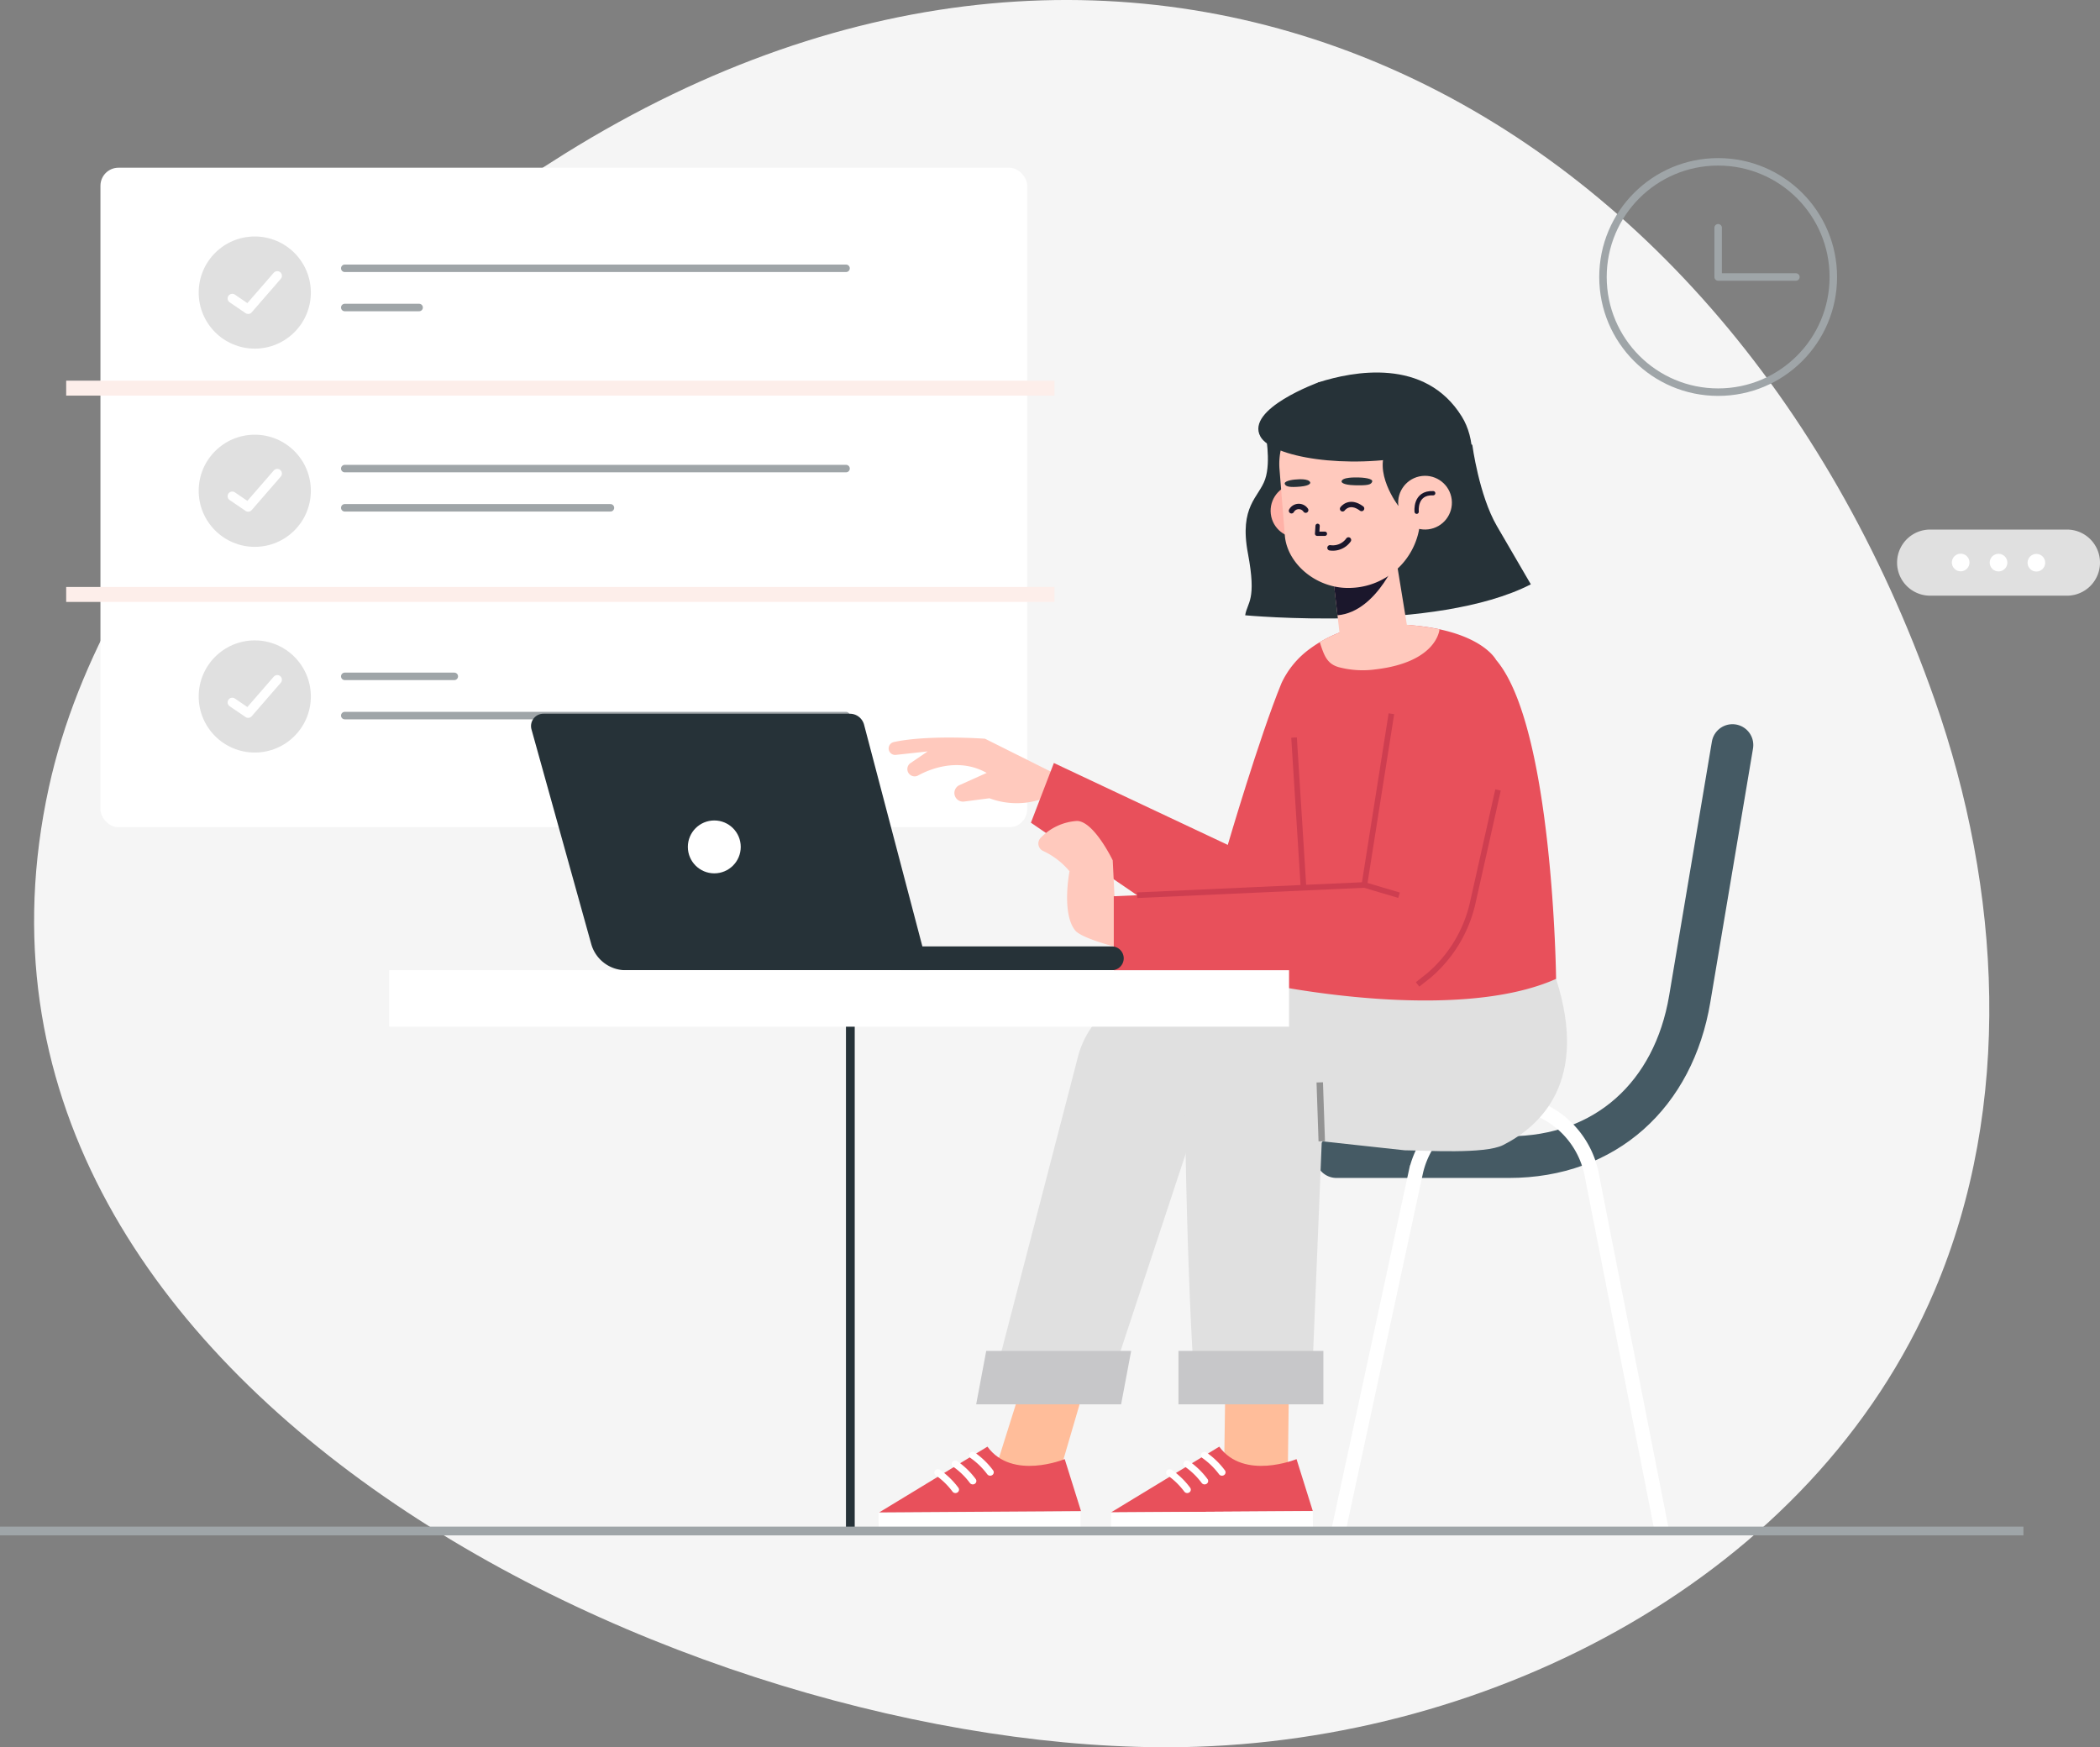 <svg id="Layer_1" data-name="Layer 1" xmlns="http://www.w3.org/2000/svg" viewBox="0 0 275.135 228.947"><rect x="0" y="0" width="275.135" height="228.947" fill="#808080" stroke="none"/><defs><style>.cls-1{fill:#f5f5f5;}.cls-2{fill:#fff;}.cls-12,.cls-14,.cls-18,.cls-19,.cls-20,.cls-21,.cls-3,.cls-5,.cls-6,.cls-7,.cls-8{fill:none;}.cls-3{stroke:#fdeeea;stroke-width:1.96px;}.cls-12,.cls-14,.cls-20,.cls-21,.cls-3,.cls-8{stroke-miterlimit:10;}.cls-4{fill:#e0e0e0;}.cls-21,.cls-5{stroke:#9fa5a8;}.cls-18,.cls-19,.cls-5,.cls-6,.cls-7{stroke-linecap:round;stroke-linejoin:round;}.cls-5{stroke-width:0.98px;}.cls-6,.cls-8{stroke:#fff;}.cls-6{stroke-width:1.22px;}.cls-7{stroke:#455a64;stroke-width:5.463px;}.cls-8{stroke-width:1.879px;}.cls-9{fill:#ffbd9a;}.cls-10{fill:#e8505b;}.cls-11{fill:#c7c7c9;}.cls-12{stroke:#939393;stroke-width:0.844px;}.cls-13{fill:#ffc9bd;}.cls-14{stroke:#ce3e50;stroke-width:0.735px;}.cls-15{fill:#263238;}.cls-16{fill:#ffb1a7;}.cls-17{fill:#1b172c;}.cls-18,.cls-19{stroke:#1b172c;}.cls-18{stroke-width:0.562px;}.cls-19{stroke-width:0.705px;}.cls-20{stroke:#263238;}.cls-20,.cls-21{stroke-width:1.147px;}</style></defs><title>details-3</title><path class="cls-1" d="M69.559,20.121C41.014,37.873,9.318,69.392,1.936,103.168-15.307,182.054,86.6,230.05,150.508,228.927c40.614-.713,82.588-22.424,98.481-59.806,10.341-24.324,8.766-52.554,0-77.49C221.073,12.2,144.5-26.483,69.559,20.121Z" transform="translate(4.467)"/><rect class="cls-2" x="13.161" y="21.977" width="121.423" height="86.421" rx="2.363" ry="2.363"/><line class="cls-3" x1="8.671" y1="50.859" x2="138.153" y2="50.859"/><line class="cls-3" x1="8.671" y1="77.892" x2="138.153" y2="77.892"/><circle class="cls-4" cx="33.379" cy="38.334" r="7.347"/><circle class="cls-4" cx="33.379" cy="64.307" r="7.347"/><circle class="cls-4" cx="33.379" cy="91.259" r="7.347"/><line class="cls-5" x1="45.169" y1="35.155" x2="110.847" y2="35.155"/><line class="cls-5" x1="45.169" y1="40.294" x2="54.912" y2="40.294"/><line class="cls-5" x1="45.169" y1="61.4" x2="110.847" y2="61.4"/><line class="cls-5" x1="45.169" y1="66.539" x2="79.978" y2="66.539"/><line class="cls-5" x1="45.169" y1="88.624" x2="59.521" y2="88.624"/><line class="cls-5" x1="45.169" y1="93.764" x2="110.847" y2="93.764"/><polyline class="cls-6" points="30.432 39.108 32.515 40.528 36.325 36.14"/><polyline class="cls-6" points="30.432 65.018 32.515 66.438 36.325 62.05"/><polyline class="cls-6" points="30.432 92.033 32.515 93.453 36.325 89.065"/><circle class="cls-5" cx="225.106" cy="36.295" r="15.09"/><polyline class="cls-5" points="225.106 29.843 225.106 36.295 235.295 36.295"/><path class="cls-4" d="M248.414,78.053h17.922a4.332,4.332,0,0,0,4.332-4.332h0a4.332,4.332,0,0,0-4.332-4.332H248.414a4.332,4.332,0,0,0-4.332,4.332h0A4.332,4.332,0,0,0,248.414,78.053Z" transform="translate(4.467)"/><circle class="cls-2" cx="262.334" cy="73.736" r="1.156" transform="translate(192.249 335.839) rotate(-89.822)"/><circle class="cls-2" cx="257.375" cy="73.721" r="1.156" transform="translate(187.321 330.865) rotate(-89.822)"/><circle class="cls-2" cx="252.416" cy="73.705" r="1.156" transform="translate(182.392 325.891) rotate(-89.822)"/><path class="cls-7" d="M170.63,151.617h22.594c12.7,0,21.58-8.189,23.689-20.71l5.6-33.283" transform="translate(4.467)"/><path class="cls-8" d="M170.887,200.609l10.138-46.987a11.77,11.77,0,0,1,11.494-9.237h0a11.77,11.77,0,0,1,11.539,9.452l9.2,46.772" transform="translate(4.467)"/><polygon class="cls-9" points="129.989 193.865 135.226 177.231 143.557 176.789 138.332 194.639 130.297 194.69 129.989 193.865"/><path class="cls-10" d="M135.029,191.19s-6.889,2.833-10.125-1.633l-14.183,8.617,26.443-.17Z" transform="translate(4.467)"/><rect class="cls-2" x="110.729" y="198.088" width="26.444" height="2.435" transform="matrix(1, -0.006, 0.006, 1, 3.186, 0.802)"/><path class="cls-2" d="M125.077,193.326a0.466,0.466,0,0,1-.193-0.147,9.648,9.648,0,0,0-2.18-2.125,0.431,0.431,0,0,1-.129-0.617,0.486,0.486,0,0,1,.647-0.124,10.352,10.352,0,0,1,2.419,2.343,0.431,0.431,0,0,1-.1.621A0.488,0.488,0,0,1,125.077,193.326Z" transform="translate(4.467)"/><path class="cls-2" d="M122.8,194.465a0.465,0.465,0,0,1-.193-0.147,9.647,9.647,0,0,0-2.18-2.125,0.432,0.432,0,0,1-.129-0.617,0.485,0.485,0,0,1,.647-0.124,10.352,10.352,0,0,1,2.419,2.343,0.431,0.431,0,0,1-.1.621A0.488,0.488,0,0,1,122.8,194.465Z" transform="translate(4.467)"/><path class="cls-2" d="M120.525,195.6a0.465,0.465,0,0,1-.193-0.147,9.657,9.657,0,0,0-2.18-2.125,0.431,0.431,0,0,1-.129-0.616,0.485,0.485,0,0,1,.647-0.124,10.36,10.36,0,0,1,2.419,2.342,0.431,0.431,0,0,1-.1.621A0.488,0.488,0,0,1,120.525,195.6Z" transform="translate(4.467)"/><path class="cls-4" d="M154.869,129.046l-7.241.46a12.016,12.016,0,0,0-10.812,8.762l-11.347,43.706,15.723-1.463,12.676-38.392Z" transform="translate(4.467)"/><polygon class="cls-11" points="146.885 184.011 127.896 184.011 129.212 177.01 148.201 177.01 146.885 184.011"/><polygon class="cls-9" points="160.358 193.865 160.6 177.452 168.931 177.01 168.701 194.639 160.666 194.69 160.358 193.865"/><path class="cls-10" d="M165.4,191.19s-6.889,2.833-10.125-1.633l-14.183,8.617,26.443-.17Z" transform="translate(4.467)"/><rect class="cls-2" x="141.098" y="198.088" width="26.444" height="2.435" transform="translate(3.187 0.998) rotate(-0.369)"/><path class="cls-2" d="M155.446,193.326a0.466,0.466,0,0,1-.193-0.147,9.648,9.648,0,0,0-2.18-2.125,0.431,0.431,0,0,1-.129-0.617,0.487,0.487,0,0,1,.647-0.124,10.355,10.355,0,0,1,2.419,2.343,0.431,0.431,0,0,1-.1.621A0.488,0.488,0,0,1,155.446,193.326Z" transform="translate(4.467)"/><path class="cls-2" d="M153.17,194.465a0.465,0.465,0,0,1-.193-0.147,9.647,9.647,0,0,0-2.18-2.125,0.431,0.431,0,0,1-.129-0.617,0.485,0.485,0,0,1,.646-0.124,10.351,10.351,0,0,1,2.419,2.343,0.431,0.431,0,0,1-.1.621A0.488,0.488,0,0,1,153.17,194.465Z" transform="translate(4.467)"/><path class="cls-2" d="M150.894,195.6a0.465,0.465,0,0,1-.193-0.147,9.656,9.656,0,0,0-2.18-2.125,0.431,0.431,0,0,1-.129-0.616,0.485,0.485,0,0,1,.647-0.124,10.363,10.363,0,0,1,2.419,2.342,0.431,0.431,0,0,1-.1.621A0.488,0.488,0,0,1,150.894,195.6Z" transform="translate(4.467)"/><path class="cls-4" d="M199.407,128.269l-22.652.9-16.916.346c-4.937,0-8.96,2.977-9.033,7.914-0.226,15.178.948,46.722,1.662,46.579,0.964-.193,14.829,0,14.829,0l1.41-34.465,10.864,1.182c2.677,0.022,10.5.528,12.891-.683C197.4,147.54,203.714,141.675,199.407,128.269Z" transform="translate(4.467)"/><rect class="cls-11" x="154.397" y="177.01" width="18.989" height="7.001"/><line class="cls-12" x1="173.173" y1="149.546" x2="172.91" y2="141.827"/><path class="cls-13" d="M133.686,101.347l-9.1-4.551s-7.428-.548-11.941.434a0.857,0.857,0,0,0-.66,1.037h0a0.852,0.852,0,0,0,.921.647l4.167-.456-2.244,1.526a0.954,0.954,0,0,0,.123,1.649h0a0.941,0.941,0,0,0,.866-0.02c1.247-.689,5.165-2.486,8.985-0.337l-3.563,1.6a1.13,1.13,0,0,0-.373,1.791h0a1.13,1.13,0,0,0,.982.361l3.316-.43a10.219,10.219,0,0,0,7.513-.145Z" transform="translate(4.467)"/><path class="cls-10" d="M163.4,89.581c-2.884,7.062-7.008,21.127-7.008,21.127l-22.783-10.73L130.6,107.8,149.925,121l21.143-.882,1.567-16.536Z" transform="translate(4.467)"/><path class="cls-10" d="M167.2,84.976a11.645,11.645,0,0,0-3.8,4.6l-1.369,39.465s24.221,5.1,37.376-.777c0,0-.371-33.052-7.864-41.8,0,0-2.361-4.646-14.37-4.667A16.475,16.475,0,0,0,167.2,84.976Z" transform="translate(4.467)"/><line class="cls-14" x1="169.542" y1="96.643" x2="171.289" y2="124.352"/><path class="cls-13" d="M141.653,119.535l-0.333-6.8s-2.439-5.093-4.663-5.165a7.224,7.224,0,0,0-4.782,2.214,1.074,1.074,0,0,0,.283,1.7,9.89,9.89,0,0,1,3.5,2.683s-1.076,5.488.74,7.747c0.924,1.149,6.361,2.439,6.361,2.439Z" transform="translate(4.467)"/><path class="cls-10" d="M178.646,88.347l-4.366,27.666-32.823,1.422v11.61l35.3-.854a3.81,3.81,0,0,0,3.1-1.111l0.358,0.169s9.56,0.161,12.246-32.479Z" transform="translate(4.467)"/><polyline class="cls-14" points="148.983 117.303 178.756 115.958 182.297 93.521"/><line class="cls-14" x1="178.756" y1="115.958" x2="183.299" y2="117.303"/><path class="cls-14" d="M191.8,103.51l-3.311,14.773a17.6,17.6,0,0,1-5.747,9.535l-1.484,1.173" transform="translate(4.467)"/><path class="cls-15" d="M161.285,56.52s0.819,3.9,0,6.282-3.424,3.5-2.254,9.707-0.078,6.358-.359,8.112c0,0,24.937,2.348,37.426-4.056,0,0-2.112-3.624-4.451-7.645s-3.218-10.633-3.218-10.633l-9.563-3.66Z" transform="translate(4.467)"/><path class="cls-15" d="M167.206,51.912c-0.285-.089.824-1.732,1.108-1.823,4.439-1.418,13.922-3.294,18.744,4.5,3.544,5.73-.014,16.506-7.462,19.768-7.095,3.107-5.887-20.413-5.887-20.413Z" transform="translate(4.467)"/><circle class="cls-16" cx="165.525" cy="66.926" r="3.52" transform="translate(-2.337 20.233) rotate(-6.854)"/><path class="cls-13" d="M170.23,75.911l0.87,7.622c0.3,2.677,2.11,3.924,4.743,3.607h0c2.247-.27,4.219-1.684,4.23-3.947l-1.947-11.929Z" transform="translate(4.467)"/><path class="cls-17" d="M170.768,80.622c5.347-.463,8.1-8.112,8.1-8.112l-8.74,2.622Z" transform="translate(4.467)"/><path class="cls-13" d="M172.619,77.029h0c-4.517.24-8.426-3.13-8.746-6.812l-0.7-8.692a8.587,8.587,0,0,1,7.529-9.269h0c4.708-.566,9.809,2.693,10.375,7.4l0.489,7A9.384,9.384,0,0,1,172.619,77.029Z" transform="translate(4.467)"/><path class="cls-15" d="M177.384,58.54c-2.145,3.2,1.357,7.747,1.357,7.747l6.616-8S178.654,56.644,177.384,58.54Z" transform="translate(4.467)"/><circle class="cls-13" cx="182.236" cy="65.866" r="3.52" transform="translate(-2.092 22.222) rotate(-6.855)"/><path class="cls-18" d="M181.14,67.052s-0.3-2.534,2.166-2.426" transform="translate(4.467)"/><polyline class="cls-18" points="172.629 68.901 172.561 69.937 173.585 69.938"/><path class="cls-15" d="M173.251,62.565s-1.958-.077-1.951.553c0,0,.02.426,1.728,0.467s2.146-.069,2.285-0.473S174.167,62.546,173.251,62.565Z" transform="translate(4.467)"/><path class="cls-15" d="M165.437,62.821s1.607-.173,1.764.415c0,0,.094.4-1.313,0.525s-1.873,0-2.02-.324C163.7,63.075,164.671,62.85,165.437,62.821Z" transform="translate(4.467)"/><path class="cls-19" d="M171.434,66.672s0.873-1.246,2.49-.041" transform="translate(4.467)"/><path class="cls-19" d="M164.74,66.926a1.092,1.092,0,0,1,1.86-.081" transform="translate(4.467)"/><path class="cls-19" d="M169.785,71.781a2.516,2.516,0,0,0,2.42-1.028" transform="translate(4.467)"/><path class="cls-15" d="M168.314,50.089s-9.645,3.482-7.646,7.111c1.481,2.689,11.187,4.357,20.407,2.458,0,0,4.208-3.417-1-6.959C180.073,52.7,177.277,48.748,168.314,50.089Z" transform="translate(4.467)"/><path class="cls-13" d="M168.443,84.138a18.25,18.25,0,0,1,6.8-2.335,35.708,35.708,0,0,1,8.888.661s-0.266,4.3-8.41,5.25a12.316,12.316,0,0,1-4.783-.292C169.383,86.981,169.015,85.9,168.443,84.138Z" transform="translate(4.467)"/><path class="cls-15" d="M141.2,127.128H113.559v-3.118H141.2a1.559,1.559,0,0,1,1.559,1.559h0A1.559,1.559,0,0,1,141.2,127.128Z" transform="translate(4.467)"/><path class="cls-15" d="M117.2,127.128H77.519a4.7,4.7,0,0,1-4.526-3.438L65.167,95.573a1.619,1.619,0,0,1,1.559-2.053h40.148a1.93,1.93,0,0,1,1.867,1.439Z" transform="translate(4.467)"/><circle class="cls-2" cx="93.585" cy="110.971" r="3.465"/><line class="cls-20" x1="111.409" y1="130.829" x2="111.409" y2="200.609"/><rect class="cls-2" x="50.993" y="127.128" width="117.894" height="7.402"/><line class="cls-21" x1="265.101" y1="200.609" y2="200.609"/></svg>